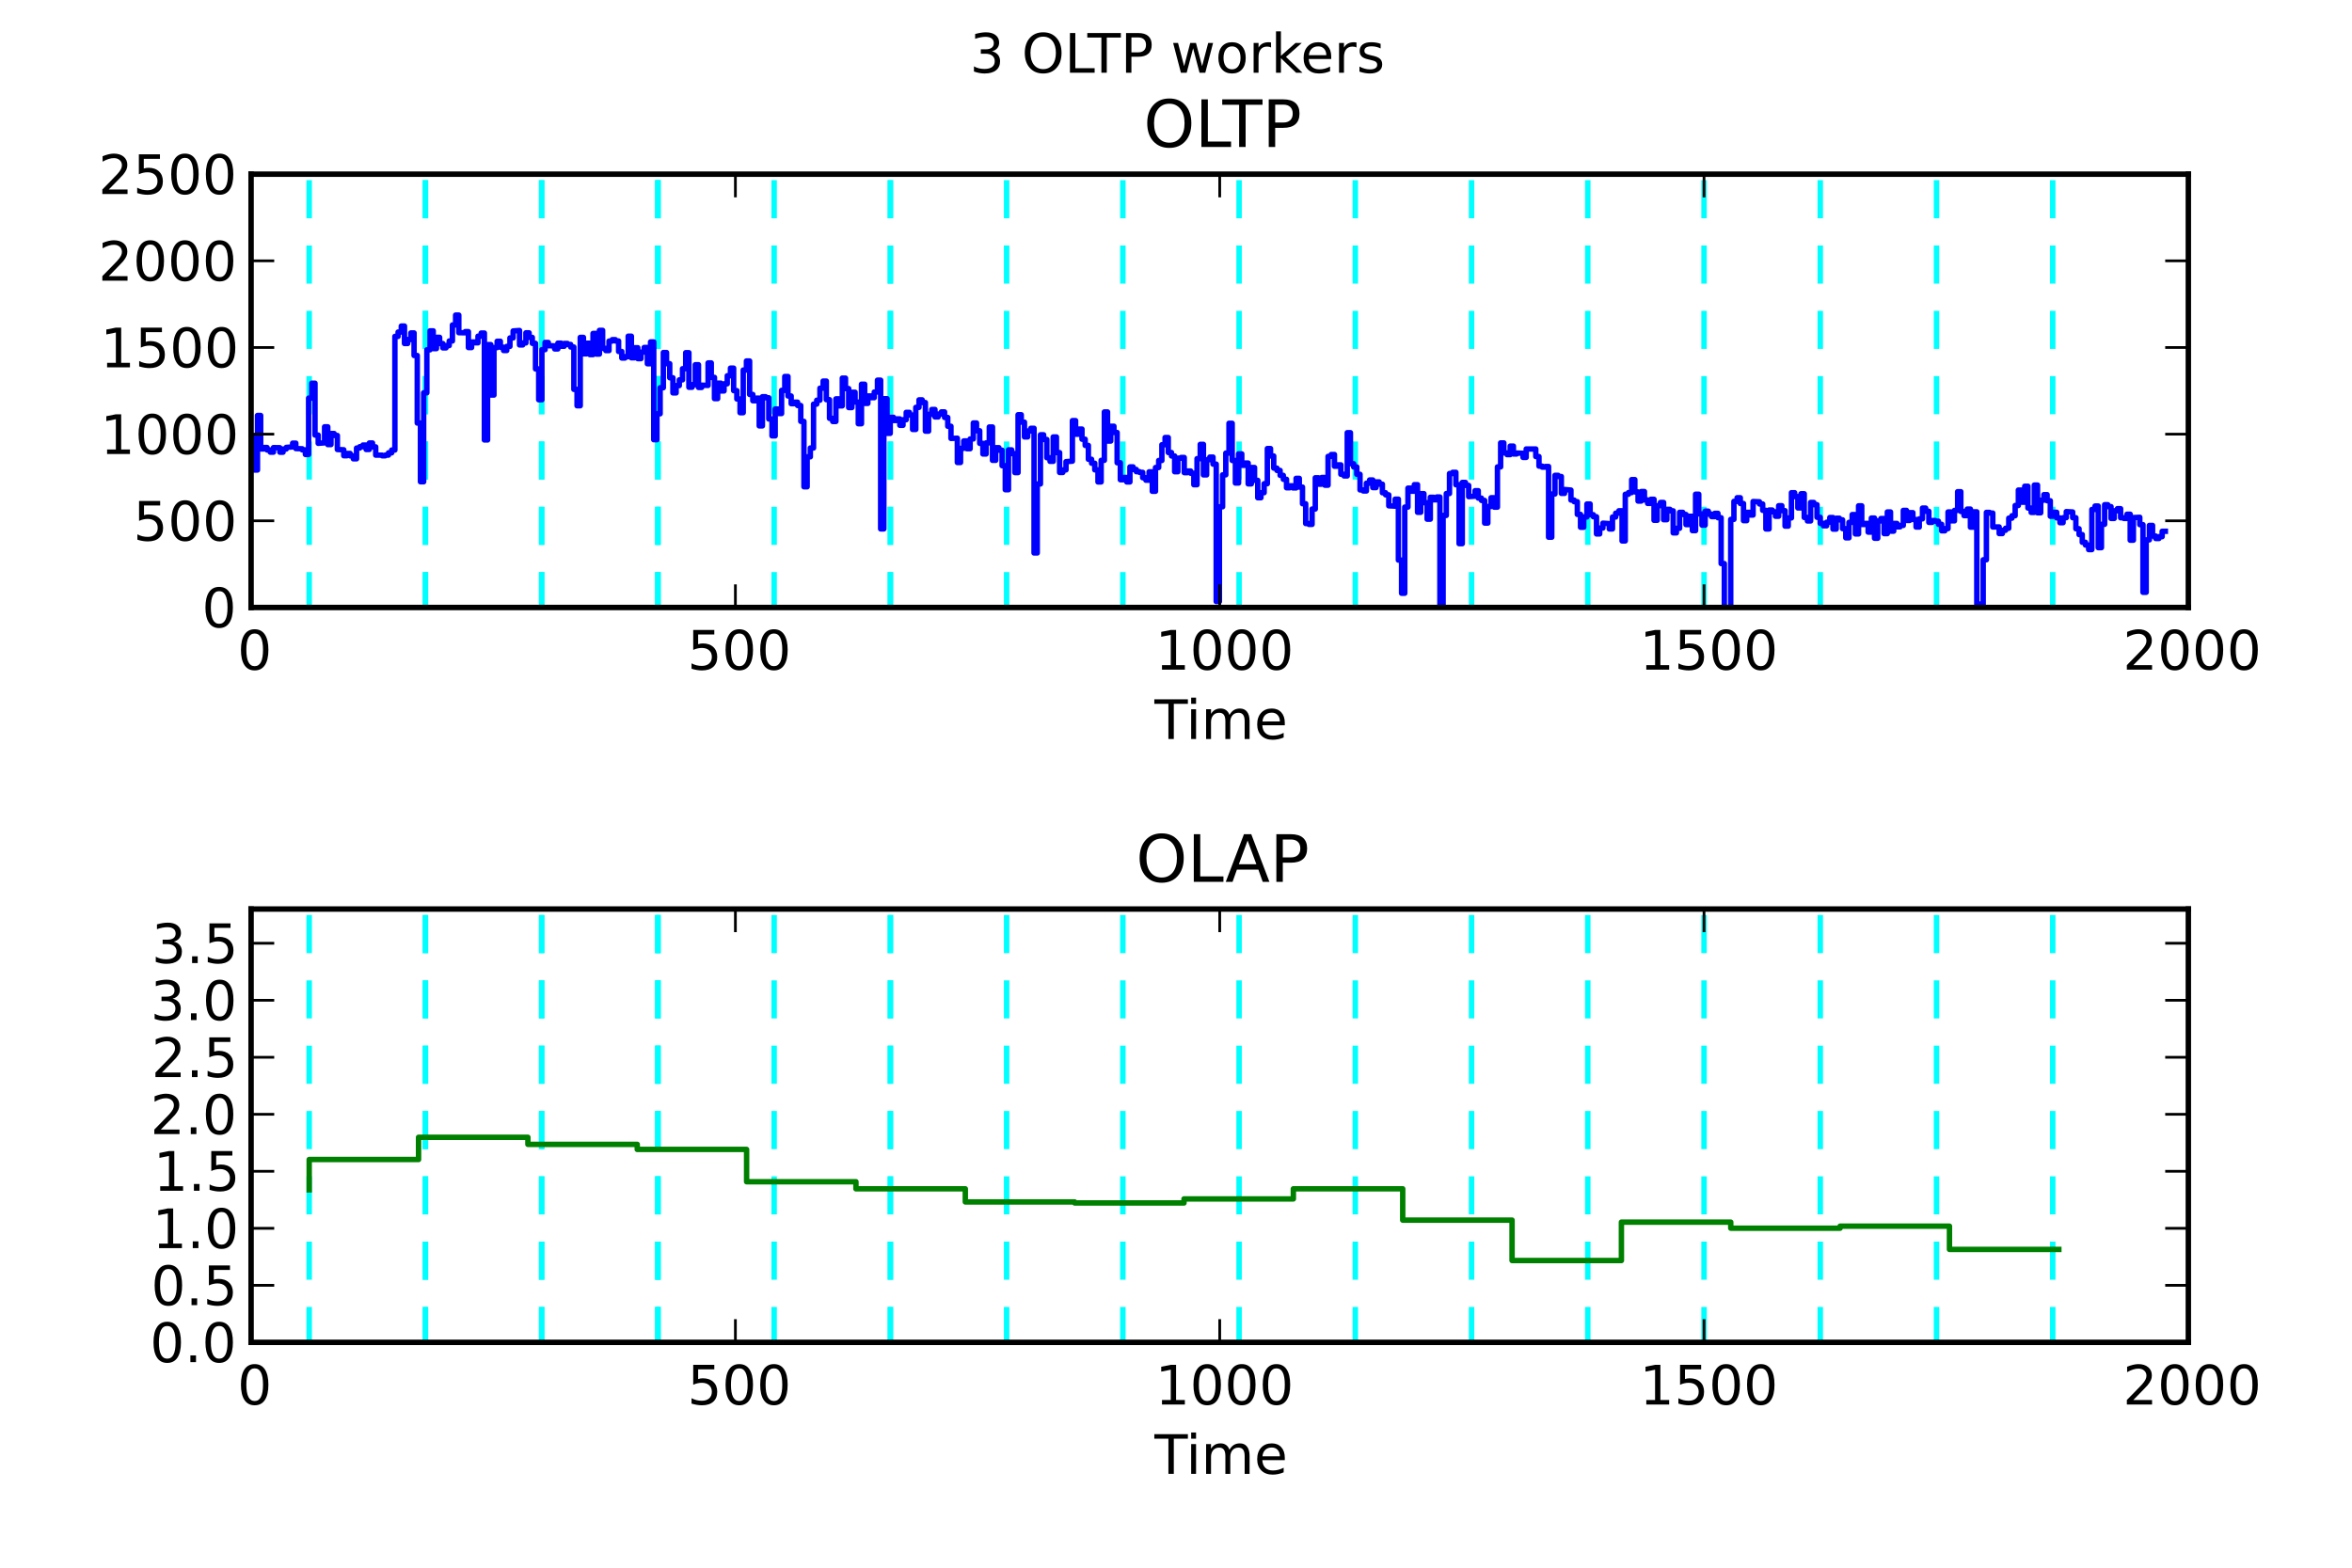 <?xml version="1.0" encoding="utf-8" standalone="no"?>
<!DOCTYPE svg PUBLIC "-//W3C//DTD SVG 1.1//EN"
  "http://www.w3.org/Graphics/SVG/1.1/DTD/svg11.dtd">
<!-- Created with matplotlib (http://matplotlib.sourceforge.net/) -->
<svg height="288pt" version="1.1" viewBox="0 0 432 288" width="432pt" xmlns="http://www.w3.org/2000/svg" xmlns:xlink="http://www.w3.org/1999/xlink">
 <defs>
  <style type="text/css">
*{stroke-linecap:square;stroke-linejoin:round;}
  </style>
 </defs>
 <g id="figure_1">
  <g id="patch_1">
   <path d="
M0 288
L432 288
L432 0
L0 0
z
" style="fill:#ffffff;"/>
  </g>
  <g id="axes_1">
   <g id="patch_2">
    <path d="
M46.117 111.6
L401.941 111.6
L401.941 32
L46.117 32
z
" style="fill:#ffffff;"/>
   </g>
   <g id="line2d_1">
    <path clip-path="url(#paafe9ad165)" d="
M56.792 111.6
L56.792 32" style="fill:none;stroke:#00ffff;stroke-dasharray:6,6;stroke-dashoffset:0.0;stroke-linecap:butt;"/>
   </g>
   <g id="line2d_2">
    <path clip-path="url(#paafe9ad165)" d="
M78.142 111.6
L78.142 32" style="fill:none;stroke:#00ffff;stroke-dasharray:6,6;stroke-dashoffset:0.0;stroke-linecap:butt;"/>
   </g>
   <g id="line2d_3">
    <path clip-path="url(#paafe9ad165)" d="
M78.142 111.6
L78.142 32" style="fill:none;stroke:#00ffff;stroke-dasharray:6,6;stroke-dashoffset:0.0;stroke-linecap:butt;"/>
   </g>
   <g id="line2d_4">
    <path clip-path="url(#paafe9ad165)" d="
M99.491 111.6
L99.491 32" style="fill:none;stroke:#00ffff;stroke-dasharray:6,6;stroke-dashoffset:0.0;stroke-linecap:butt;"/>
   </g>
   <g id="line2d_5">
    <path clip-path="url(#paafe9ad165)" d="
M99.491 111.6
L99.491 32" style="fill:none;stroke:#00ffff;stroke-dasharray:6,6;stroke-dashoffset:0.0;stroke-linecap:butt;"/>
   </g>
   <g id="line2d_6">
    <path clip-path="url(#paafe9ad165)" d="
M120.841 111.6
L120.841 32" style="fill:none;stroke:#00ffff;stroke-dasharray:6,6;stroke-dashoffset:0.0;stroke-linecap:butt;"/>
   </g>
   <g id="line2d_7">
    <path clip-path="url(#paafe9ad165)" d="
M120.841 111.6
L120.841 32" style="fill:none;stroke:#00ffff;stroke-dasharray:6,6;stroke-dashoffset:0.0;stroke-linecap:butt;"/>
   </g>
   <g id="line2d_8">
    <path clip-path="url(#paafe9ad165)" d="
M120.841 111.6
L120.841 32" style="fill:none;stroke:#00ffff;stroke-dasharray:6,6;stroke-dashoffset:0.0;stroke-linecap:butt;"/>
   </g>
   <g id="line2d_9">
    <path clip-path="url(#paafe9ad165)" d="
M142.191 111.6
L142.191 32" style="fill:none;stroke:#00ffff;stroke-dasharray:6,6;stroke-dashoffset:0.0;stroke-linecap:butt;"/>
   </g>
   <g id="line2d_10">
    <path clip-path="url(#paafe9ad165)" d="
M163.54 111.6
L163.54 32" style="fill:none;stroke:#00ffff;stroke-dasharray:6,6;stroke-dashoffset:0.0;stroke-linecap:butt;"/>
   </g>
   <g id="line2d_11">
    <path clip-path="url(#paafe9ad165)" d="
M163.54 111.6
L163.54 32" style="fill:none;stroke:#00ffff;stroke-dasharray:6,6;stroke-dashoffset:0.0;stroke-linecap:butt;"/>
   </g>
   <g id="line2d_12">
    <path clip-path="url(#paafe9ad165)" d="
M184.889 111.6
L184.889 32" style="fill:none;stroke:#00ffff;stroke-dasharray:6,6;stroke-dashoffset:0.0;stroke-linecap:butt;"/>
   </g>
   <g id="line2d_13">
    <path clip-path="url(#paafe9ad165)" d="
M206.238 111.6
L206.238 32" style="fill:none;stroke:#00ffff;stroke-dasharray:6,6;stroke-dashoffset:0.0;stroke-linecap:butt;"/>
   </g>
   <g id="line2d_14">
    <path clip-path="url(#paafe9ad165)" d="
M227.588 111.6
L227.588 32" style="fill:none;stroke:#00ffff;stroke-dasharray:6,6;stroke-dashoffset:0.0;stroke-linecap:butt;"/>
   </g>
   <g id="line2d_15">
    <path clip-path="url(#paafe9ad165)" d="
M248.937 111.6
L248.937 32" style="fill:none;stroke:#00ffff;stroke-dasharray:6,6;stroke-dashoffset:0.0;stroke-linecap:butt;"/>
   </g>
   <g id="line2d_16">
    <path clip-path="url(#paafe9ad165)" d="
M270.287 111.6
L270.287 32" style="fill:none;stroke:#00ffff;stroke-dasharray:6,6;stroke-dashoffset:0.0;stroke-linecap:butt;"/>
   </g>
   <g id="line2d_17">
    <path clip-path="url(#paafe9ad165)" d="
M291.636 111.6
L291.636 32" style="fill:none;stroke:#00ffff;stroke-dasharray:6,6;stroke-dashoffset:0.0;stroke-linecap:butt;"/>
   </g>
   <g id="line2d_18">
    <path clip-path="url(#paafe9ad165)" d="
M312.986 111.6
L312.986 32" style="fill:none;stroke:#00ffff;stroke-dasharray:6,6;stroke-dashoffset:0.0;stroke-linecap:butt;"/>
   </g>
   <g id="line2d_19">
    <path clip-path="url(#paafe9ad165)" d="
M334.335 111.6
L334.335 32" style="fill:none;stroke:#00ffff;stroke-dasharray:6,6;stroke-dashoffset:0.0;stroke-linecap:butt;"/>
   </g>
   <g id="line2d_20">
    <path clip-path="url(#paafe9ad165)" d="
M355.685 111.6
L355.685 32" style="fill:none;stroke:#00ffff;stroke-dasharray:6,6;stroke-dashoffset:0.0;stroke-linecap:butt;"/>
   </g>
   <g id="line2d_21">
    <path clip-path="url(#paafe9ad165)" d="
M377.034 111.6
L377.034 32" style="fill:none;stroke:#00ffff;stroke-dasharray:6,6;stroke-dashoffset:0.0;stroke-linecap:butt;"/>
   </g>
   <g id="line2d_22">
    <path clip-path="url(#paafe9ad165)" d="
M46.117 81.5
L46.117 80.351
L46.704 80.351
L46.704 86.344
L47.291 86.344
L47.291 76.327
L47.878 76.327
L47.878 82.474
L48.465 82.474
L48.465 82.214
L49.052 82.214
L49.052 82.667
L49.639 82.667
L49.639 83.063
L50.226 83.063
L50.226 82.233
L51.4 82.252
L51.4 83.073
L51.987 83.073
L51.987 82.494
L52.574 82.494
L52.574 82.195
L53.748 82.098
L53.748 81.413
L54.335 81.413
L54.335 82.407
L55.509 82.445
L55.509 82.648
L56.096 82.648
L56.096 83.488
L56.683 83.488
L56.683 73.142
L57.27 73.142
L57.27 70.401
L57.857 70.401
L57.857 79.927
L58.444 79.927
L58.444 81.442
L59.618 81.355
L59.618 78.411
L60.205 78.411
L60.205 81.673
L60.792 81.673
L60.792 79.647
L61.379 79.647
L61.379 80.004
L61.966 80.004
L61.966 82.581
L63.14 82.629
L63.14 83.719
L63.727 83.719
L63.727 83.304
L64.314 83.304
L64.314 83.748
L64.9 83.748
L64.9 84.289
L65.487 84.289
L65.487 82.31
L66.075 82.31
L66.075 82.059
L66.661 82.059
L66.661 81.76
L67.248 81.76
L67.248 82.571
L67.835 82.571
L67.835 81.384
L68.422 81.384
L68.422 82.098
L69.009 82.098
L69.009 83.613
L70.183 83.613
L70.183 83.729
L70.77 83.729
L70.77 83.603
L71.357 83.603
L71.357 83.189
L71.944 83.189
L71.944 82.677
L72.531 82.677
L72.531 61.803
L73.118 61.803
L73.118 61.002
L73.705 61.002
L73.705 59.901
L74.292 59.901
L74.292 63.105
L74.879 63.105
L74.879 62.372
L75.466 62.372
L75.466 61.166
L76.053 61.166
L76.053 65.306
L76.64 65.306
L76.64 77.717
L77.227 77.717
L77.227 88.506
L77.814 88.506
L77.814 72.158
L78.401 72.158
L78.401 64.264
L78.988 64.264
L78.988 60.78
L79.575 60.78
L79.575 64.042
L80.162 64.042
L80.162 61.976
L80.749 61.976
L80.749 63.115
L81.336 63.115
L81.336 63.907
L81.923 63.907
L81.923 63.492
L82.51 63.492
L82.51 62.642
L83.097 62.642
L83.097 59.699
L83.684 59.699
L83.684 57.885
L84.271 57.885
L84.271 61.117
L85.445 61.137
L85.445 60.925
L86.032 60.925
L86.032 63.849
L86.619 63.849
L86.619 62.826
L87.206 62.826
L87.206 62.98
L87.793 62.98
L87.793 61.764
L88.38 61.764
L88.38 61.185
L88.967 61.185
L88.967 80.824
L89.554 80.824
L89.554 63.308
L90.141 63.308
L90.141 72.573
L90.728 72.573
L90.728 63.858
L91.314 63.858
L91.314 62.691
L91.901 62.691
L91.901 63.791
L92.489 63.791
L92.489 64.389
L93.076 64.389
L93.076 63.636
L93.662 63.636
L93.662 62.083
L94.249 62.083
L94.249 60.799
L95.423 60.712
L95.423 63.366
L96.01 63.366
L96.01 62.999
L96.597 62.999
L96.597 61.146
L97.184 61.146
L97.184 61.986
L97.771 61.986
L97.771 63.077
L98.358 63.077
L98.358 67.776
L98.945 67.776
L98.945 73.441
L99.532 73.441
L99.532 64.235
L100.119 64.235
L100.119 62.913
L100.706 62.913
L100.706 63.511
L101.88 63.54
L101.88 64.1
L102.467 64.1
L102.467 63.038
L103.054 63.038
L103.054 63.607
L103.641 63.607
L103.641 63.096
L104.228 63.096
L104.228 63.279
L104.815 63.279
L104.815 63.752
L105.402 63.752
L105.402 71.531
L105.989 71.531
L105.989 74.541
L106.576 74.541
L106.576 61.986
L107.163 61.986
L107.163 65.007
L107.75 65.007
L107.75 63.057
L108.337 63.057
L108.337 65.142
L108.924 65.142
L108.924 61.262
L109.511 61.262
L109.511 65.045
L110.098 65.045
L110.098 60.693
L110.685 60.693
L110.685 63.993
L111.272 63.993
L111.272 64.408
L111.859 64.408
L111.859 62.662
L112.446 62.662
L112.446 62.401
L113.033 62.401
L113.033 62.642
L113.62 62.642
L113.62 64.572
L114.207 64.572
L114.207 65.769
L114.794 65.769
L114.794 65.518
L115.381 65.518
L115.381 61.764
L115.968 61.764
L115.968 65.731
L116.555 65.731
L116.555 63.878
L117.142 63.878
L117.142 65.885
L117.729 65.885
L117.729 64.688
L118.316 64.688
L118.316 63.839
L118.903 63.839
L118.903 66.821
L119.49 66.821
L119.49 62.816
L120.076 62.816
L120.076 80.776
L120.663 80.776
L120.663 76.018
L121.25 76.018
L121.25 71.231
L121.837 71.231
L121.837 64.765
L122.424 64.765
L122.424 66.811
L123.011 66.811
L123.011 69.398
L123.598 69.398
L123.598 72.177
L124.185 72.177
L124.185 70.836
L124.772 70.836
L124.772 69.784
L125.359 69.784
L125.359 67.738
L125.946 67.738
L125.946 64.794
L126.533 64.794
L126.533 71.144
L127.12 71.144
L127.12 70.662
L127.707 70.662
L127.707 67.004
L128.294 67.004
L128.294 71.174
L128.881 71.174
L128.881 70.758
L130.055 70.807
L130.055 66.676
L130.642 66.676
L130.642 69.33
L131.229 69.33
L131.229 73.229
L131.816 73.229
L131.816 70.392
L132.403 70.392
L132.403 71.82
L132.99 71.82
L132.99 70.508
L133.577 70.508
L133.577 69.031
L134.164 69.031
L134.164 67.632
L134.751 67.632
L134.751 71.762
L135.338 71.762
L135.338 73.297
L135.925 73.297
L135.925 75.815
L136.512 75.815
L136.512 67.979
L137.099 67.979
L137.099 66.319
L137.686 66.319
L137.686 72.467
L138.273 72.467
L138.273 73.625
L138.86 73.625
L138.86 73.142
L139.447 73.142
L139.447 78.238
L140.034 78.238
L140.034 72.882
L140.621 72.882
L140.621 73.075
L141.208 73.075
L141.208 76.974
L141.795 76.974
L141.795 80.071
L142.382 80.071
L142.382 75.14
L142.969 75.14
L142.969 75.97
L143.556 75.97
L143.556 71.714
L144.143 71.714
L144.143 69.166
L144.73 69.166
L144.73 72.746
L145.317 72.746
L145.317 74.156
L145.904 74.156
L145.904 73.885
L146.491 73.885
L146.491 74.493
L147.078 74.493
L147.078 77.408
L147.664 77.408
L147.664 89.423
L148.251 89.423
L148.251 83.922
L148.838 83.922
L148.838 82.301
L149.425 82.301
L149.425 74.242
L150.012 74.242
L150.012 73.528
L150.599 73.528
L150.599 71.318
L151.186 71.318
L151.186 70.006
L151.773 70.006
L151.773 73.422
L152.36 73.422
L152.36 76.858
L152.947 76.858
L152.947 77.427
L153.534 77.427
L153.534 73.277
L154.121 73.277
L154.121 74.561
L154.708 74.561
L154.708 69.465
L155.295 69.465
L155.295 71.386
L155.882 71.386
L155.882 74.87
L156.469 74.87
L156.469 72.061
L157.056 72.061
L157.056 73.866
L157.643 73.866
L157.643 77.842
L158.23 77.842
L158.23 70.585
L158.817 70.585
L158.817 74.107
L159.404 74.107
L159.404 72.737
L159.991 72.737
L159.991 73.055
L160.578 73.055
L160.578 72.023
L161.165 72.023
L161.165 69.842
L161.752 69.842
L161.752 97.163
L162.339 97.163
L162.339 73.248
L162.926 73.248
L162.926 79.608
L163.513 79.608
L163.513 76.655
L164.1 76.655
L164.1 77.253
L164.687 77.253
L164.687 76.954
L165.274 76.954
L165.274 78.132
L165.861 78.132
L165.861 77.109
L166.448 77.109
L166.448 75.757
L167.035 75.757
L167.035 76.25
L167.622 76.25
L167.622 78.894
L168.209 78.894
L168.209 74.841
L168.796 74.841
L168.796 73.461
L169.383 73.461
L169.383 73.953
L169.97 73.953
L169.97 79.203
L170.557 79.203
L170.557 76.115
L171.144 76.115
L171.144 75.227
L171.731 75.227
L171.731 76.597
L172.318 76.597
L172.318 76.066
L172.905 76.066
L172.905 75.671
L173.492 75.671
L173.492 76.694
L174.079 76.694
L174.079 78.305
L174.666 78.305
L174.666 80.544
L175.839 80.506
L175.839 84.964
L176.426 84.964
L176.426 82.368
L177.013 82.368
L177.013 81.007
L177.6 81.007
L177.6 82.436
L178.187 82.436
L178.187 80.641
L178.774 80.641
L178.774 77.707
L179.361 77.707
L179.361 79.135
L179.948 79.135
L179.948 81.451
L180.535 81.451
L180.535 83.401
L181.122 83.401
L181.122 81.355
L181.709 81.355
L181.709 78.44
L182.296 78.44
L182.296 84.569
L182.883 84.569
L182.883 82.243
L183.47 82.243
L183.47 82.706
L184.057 82.706
L184.057 85.553
L184.644 85.553
L184.644 89.963
L185.231 89.963
L185.231 82.648
L185.818 82.648
L185.818 83.333
L186.405 83.333
L186.405 86.817
L186.992 86.817
L186.992 76.192
L187.579 76.192
L187.579 77.552
L188.166 77.552
L188.166 80.264
L188.753 80.264
L188.753 79.183
L189.34 79.183
L189.34 78.682
L189.927 78.682
L189.927 101.583
L190.514 101.583
L190.514 88.911
L191.101 88.911
L191.101 79.878
L191.688 79.878
L191.688 80.737
L192.275 80.737
L192.275 84.086
L192.862 84.086
L192.862 84.752
L193.449 84.752
L193.449 80.274
L194.036 80.274
L194.036 83.15
L194.623 83.15
L194.623 86.798
L195.21 86.798
L195.21 86.325
L195.797 86.325
L195.797 84.81
L196.971 84.723
L196.971 77.273
L197.558 77.273
L197.558 79.772
L198.145 79.772
L198.145 78.826
L198.732 78.826
L198.732 80.689
L199.319 80.689
L199.319 81.828
L199.906 81.828
L199.906 84.376
L200.493 84.376
L200.493 85.099
L201.08 85.099
L201.08 86.315
L201.667 86.315
L201.667 88.535
L202.253 88.535
L202.253 84.569
L202.84 84.569
L202.84 75.68
L203.427 75.68
L203.427 81.027
L204.014 81.027
L204.014 78.305
L204.601 78.305
L204.601 79.454
L205.188 79.454
L205.188 85.013
L205.775 85.013
L205.775 88.13
L206.362 88.13
L206.362 87.724
L206.949 87.724
L206.949 88.535
L207.536 88.535
L207.536 85.775
L208.123 85.775
L208.123 86.248
L208.71 86.248
L208.71 86.653
L209.297 86.653
L209.297 86.778
L209.884 86.778
L209.884 87.763
L210.471 87.763
L210.471 88.216
L211.058 88.216
L211.058 86.682
L211.645 86.682
L211.645 90.253
L212.232 90.253
L212.232 85.891
L212.819 85.891
L212.819 84.597
L213.406 84.597
L213.406 81.702
L213.993 81.702
L213.993 80.38
L214.58 80.38
L214.58 83.131
L215.167 83.131
L215.167 83.767
L215.754 83.767
L215.754 86.663
L216.341 86.663
L216.341 84.173
L216.928 84.173
L216.928 84.047
L217.515 84.047
L217.515 86.827
L218.102 86.827
L218.102 86.528
L218.689 86.528
L218.689 86.943
L219.276 86.943
L219.276 89.046
L219.863 89.046
L219.863 84.26
L220.45 84.26
L220.45 81.635
L221.037 81.635
L221.037 87.242
L221.624 87.242
L221.624 84.453
L222.211 84.453
L222.211 83.97
L222.798 83.97
L222.798 85.263
L223.385 85.263
L223.385 110.5
L223.972 110.5
L223.972 93.1
L224.559 93.1
L224.559 87.232
L225.146 87.232
L225.146 83.237
L225.733 83.237
L225.733 77.765
L226.32 77.765
L226.32 84.597
L226.907 84.597
L226.907 88.738
L227.494 88.738
L227.494 83.382
L228.081 83.382
L228.081 85.485
L228.668 85.485
L228.668 85.07
L229.255 85.07
L229.255 88.892
L229.841 88.892
L229.841 85.891
L230.428 85.891
L230.428 88.245
L231.015 88.245
L231.015 91.44
L231.602 91.44
L231.602 90.513
L232.189 90.513
L232.189 88.863
L232.776 88.863
L232.776 82.407
L233.363 82.407
L233.363 83.767
L233.95 83.767
L233.95 85.997
L234.537 85.997
L234.537 86.421
L235.124 86.421
L235.124 87.329
L235.711 87.329
L235.711 88.052
L236.298 88.052
L236.298 89.606
L236.885 89.606
L236.885 89.249
L237.472 89.249
L237.472 89.635
L238.059 89.635
L238.059 87.879
L238.646 87.879
L238.646 89.481
L239.233 89.481
L239.233 92.54
L239.82 92.54
L239.82 96.178
L240.407 96.178
L240.407 96.333
L240.994 96.333
L240.994 93.515
L241.581 93.515
L241.581 87.773
L242.168 87.773
L242.168 88.95
L242.755 88.95
L242.755 87.724
L243.342 87.724
L243.342 89.133
L243.929 89.133
L243.929 83.845
L244.516 83.845
L244.516 83.497
L245.103 83.497
L245.103 85.649
L245.69 85.649
L245.69 85.398
L246.277 85.398
L246.277 87.126
L246.864 87.126
L246.864 87.435
L247.451 87.435
L247.451 79.492
L248.038 79.492
L248.038 85.186
L248.625 85.186
L248.625 85.784
L249.212 85.784
L249.212 87.136
L249.799 87.136
L249.799 90.002
L250.386 90.002
L250.386 90.195
L250.973 90.195
L250.973 88.767
L251.56 88.767
L251.56 88.178
L252.147 88.178
L252.147 89.577
L252.734 89.577
L252.734 88.535
L253.321 88.535
L253.321 88.95
L253.908 88.95
L253.908 90.523
L254.495 90.523
L254.495 90.909
L255.082 90.909
L255.082 92.926
L256.256 92.984
L256.256 91.7
L256.843 91.7
L256.843 102.895
L257.429 102.895
L257.429 108.985
L258.016 108.985
L258.016 93.158
L258.603 93.158
L258.603 89.674
L259.19 89.674
L259.19 90.243
L259.777 90.243
L259.777 89.037
L260.364 89.037
L260.364 94.113
L260.951 94.113
L260.951 90.687
L261.538 90.687
L261.538 92.347
L262.125 92.347
L262.125 95.377
L262.712 95.377
L262.712 91.353
L263.299 91.353
L263.299 91.826
L263.886 91.826
L263.886 91.305
L264.473 91.305
L264.473 111.6
L265.06 111.6
L265.06 94.692
L265.647 94.692
L265.647 90.668
L266.234 90.668
L266.234 86.991
L266.821 86.991
L266.821 86.769
L267.408 86.769
L267.408 89.056
L267.995 89.056
L267.995 99.874
L268.582 99.874
L268.582 88.632
L269.169 88.632
L269.169 89.172
L269.756 89.172
L269.756 91.237
L270.93 91.15
L270.93 90.147
L271.517 90.147
L271.517 91.507
L272.104 91.507
L272.104 91.932
L272.691 91.932
L272.691 96.091
L273.278 96.091
L273.278 93.052
L273.865 93.052
L273.865 91.44
L274.452 91.44
L274.452 93.167
L275.039 93.167
L275.039 85.775
L275.626 85.775
L275.626 81.365
L276.213 81.365
L276.213 83.198
L276.8 83.198
L276.8 83.517
L277.387 83.517
L277.387 81.953
L277.974 81.953
L277.974 83.401
L278.561 83.401
L278.561 83.227
L279.735 83.275
L279.735 84.028
L280.322 84.028
L280.322 82.484
L282.083 82.484
L282.083 83.874
L282.67 83.874
L282.67 85.63
L283.257 85.63
L283.257 85.814
L283.844 85.814
L283.844 85.698
L284.431 85.698
L284.431 98.687
L285.017 98.687
L285.017 90.755
L285.604 90.755
L285.604 87.329
L286.191 87.329
L286.191 87.541
L286.778 87.541
L286.778 90.639
L287.365 90.639
L287.365 89.925
L288.539 90.031
L288.539 91.864
L289.126 91.864
L289.126 92.164
L289.713 92.164
L289.713 94.499
L290.3 94.499
L290.3 96.864
L290.887 96.864
L290.887 94.962
L291.474 94.962
L291.474 92.588
L292.061 92.588
L292.061 94.547
L292.648 94.547
L292.648 94.933
L293.235 94.933
L293.235 98.089
L293.822 98.089
L293.822 97.008
L294.409 97.008
L294.409 96.111
L295.583 96.198
L295.583 97.172
L296.17 97.172
L296.17 94.982
L296.757 94.982
L296.757 94.277
L297.344 94.277
L297.344 93.833
L297.931 93.833
L297.931 99.373
L298.518 99.373
L298.518 90.803
L299.105 90.803
L299.105 90.494
L299.692 90.494
L299.692 88.11
L300.279 88.11
L300.279 90.369
L300.866 90.369
L300.866 92.048
L301.453 92.048
L301.453 90.301
L302.04 90.301
L302.04 91.845
L302.627 91.845
L302.627 92.482
L303.214 92.482
L303.214 91.729
L303.801 91.729
L303.801 95.58
L304.388 95.58
L304.388 92.887
L304.975 92.887
L304.975 92.308
L305.562 92.308
L305.562 95.474
L306.149 95.474
L306.149 93.573
L306.736 93.573
L306.736 93.843
L307.323 93.843
L307.323 97.896
L307.91 97.896
L307.91 97.056
L308.497 97.056
L308.497 94.123
L309.084 94.123
L309.084 94.518
L309.671 94.518
L309.671 96.371
L310.258 96.371
L310.258 94.847
L310.845 94.847
L310.845 97.481
L311.432 97.481
L311.432 90.793
L312.018 90.793
L312.018 94.412
L312.605 94.412
L312.605 96.468
L313.192 96.468
L313.192 93.91
L313.779 93.91
L313.779 94.451
L314.366 94.451
L314.366 94.904
L314.953 94.904
L314.953 94.306
L315.54 94.306
L315.54 95.107
L316.127 95.107
L316.127 103.532
L316.714 103.532
L316.714 111.6
L317.888 111.6
L317.888 95.416
L318.475 95.416
L318.475 92.106
L319.062 92.106
L319.062 91.44
L319.649 91.44
L319.649 92.501
L320.236 92.501
L320.236 95.647
L320.823 95.647
L320.823 94.123
L321.41 94.123
L321.41 94.615
L321.997 94.615
L321.997 92.135
L323.171 92.183
L323.171 92.588
L323.758 92.588
L323.758 93.756
L324.345 93.756
L324.345 97.172
L324.932 97.172
L324.932 93.698
L325.519 93.698
L325.519 94.026
L326.106 94.026
L326.106 94.837
L326.693 94.837
L326.693 92.907
L327.28 92.907
L327.28 93.814
L327.867 93.814
L327.867 96.651
L328.454 96.651
L328.454 95.146
L329.041 95.146
L329.041 90.513
L329.628 90.513
L329.628 91.228
L330.215 91.228
L330.215 93.312
L330.802 93.312
L330.802 90.706
L331.389 90.706
L331.389 95.059
L331.976 95.059
L331.976 95.705
L332.563 95.705
L332.563 92.308
L333.15 92.308
L333.15 92.714
L333.737 92.714
L333.737 95.03
L334.324 95.03
L334.324 96.14
L334.911 96.14
L334.911 96.593
L335.498 96.593
L335.498 95.937
L336.085 95.937
L336.085 95.078
L336.672 95.078
L336.672 97.201
L337.259 97.201
L337.259 95.204
L337.846 95.204
L337.846 95.503
L338.433 95.503
L338.433 97.114
L339.02 97.114
L339.02 98.803
L339.606 98.803
L339.606 95.966
L340.193 95.966
L340.193 94.538
L340.78 94.538
L340.78 98.089
L341.367 98.089
L341.367 92.926
L341.954 92.926
L341.954 96.352
L342.541 96.352
L342.541 96.159
L343.128 96.159
L343.128 97.751
L343.715 97.751
L343.715 95.175
L344.302 95.175
L344.302 98.88
L344.889 98.88
L344.889 95.705
L345.476 95.705
L345.476 95.261
L346.063 95.261
L346.063 98.031
L346.65 98.031
L346.65 94.055
L347.237 94.055
L347.237 97.578
L347.824 97.578
L347.824 96.159
L348.411 96.159
L348.411 96.786
L348.998 96.786
L348.998 96.526
L349.585 96.526
L349.585 93.766
L350.172 93.766
L350.172 95.609
L350.759 95.609
L350.759 94.181
L351.346 94.181
L351.346 95.435
L351.933 95.435
L351.933 96.825
L352.52 96.825
L352.52 95.319
L353.107 95.319
L353.107 93.341
L353.694 93.341
L353.694 93.93
L354.281 93.93
L354.281 95.966
L354.868 95.966
L354.868 95.638
L355.455 95.638
L355.455 95.754
L356.042 95.754
L356.042 96.323
L356.629 96.323
L356.629 97.51
L357.216 97.51
L357.216 97.114
L357.803 97.114
L357.803 94.055
L358.39 94.055
L358.39 95.686
L358.977 95.686
L358.977 93.766
L359.564 93.766
L359.564 90.33
L360.151 90.33
L360.151 93.959
L360.738 93.959
L360.738 94.721
L361.325 94.721
L361.325 93.524
L361.912 93.524
L361.912 96.844
L362.499 96.844
L362.499 94.026
L363.086 94.026
L363.086 110.963
L363.673 110.963
L363.673 111.6
L364.26 111.6
L364.26 102.837
L364.847 102.837
L364.847 94.132
L365.434 94.132
L365.434 94.258
L366.021 94.258
L366.021 96.815
L367.194 96.806
L367.194 98.022
L367.781 98.022
L367.781 97.423
L368.368 97.423
L368.368 97.047
L368.955 97.047
L368.955 95.194
L369.542 95.194
L369.542 94.74
L370.129 94.74
L370.129 92.868
L370.716 92.868
L370.716 90.031
L371.303 90.031
L371.303 92.26
L371.89 92.26
L371.89 89.326
L372.477 89.326
L372.477 93.331
L373.064 93.331
L373.064 94.132
L373.651 94.132
L373.651 89.114
L374.238 89.114
L374.238 94.21
L374.825 94.21
L374.825 91.893
L375.412 91.893
L375.412 90.87
L375.999 90.87
L375.999 91.99
L376.586 91.99
L376.586 94.837
L377.173 94.837
L377.173 94.113
L377.76 94.113
L377.76 95.136
L378.347 95.136
L378.347 96.024
L378.934 96.024
L378.934 95.107
L379.521 95.107
L379.521 93.988
L380.695 94.055
L380.695 95.107
L381.282 95.107
L381.282 97.134
L381.869 97.134
L381.869 98.205
L382.456 98.205
L382.456 99.624
L383.043 99.624
L383.043 100.135
L383.63 100.135
L383.63 100.965
L384.217 100.965
L384.217 93.592
L384.804 93.592
L384.804 92.965
L385.391 92.965
L385.391 100.608
L385.978 100.608
L385.978 96.323
L386.565 96.323
L386.565 92.723
L387.152 92.723
L387.152 93.071
L387.739 93.071
L387.739 95.242
L388.326 95.242
L388.326 93.833
L388.913 93.833
L388.913 93.447
L389.5 93.447
L389.5 95.117
L390.087 95.117
L390.087 95.242
L390.674 95.242
L390.674 94.47
L391.261 94.47
L391.261 99.237
L391.848 99.237
L391.848 95.088
L393.022 95.03
L393.022 96.381
L393.609 96.381
L393.609 108.811
L394.196 108.811
L394.196 99.18
L394.782 99.18
L394.782 96.526
L395.369 96.526
L395.369 98.475
L395.956 98.475
L395.956 98.929
L396.543 98.929
L396.543 98.591
L397.13 98.591
L397.13 97.607
L397.717 97.607
L397.717 97.607" style="fill:none;stroke:#0000ff;"/>
   </g>
   <g id="matplotlib.axis_1">
    <g id="xtick_1">
     <g id="line2d_23">
      <defs>
       <path d="
M0 0
L0 -4" id="m0012dd4eef" style="stroke:#000000;stroke-linecap:butt;stroke-width:0.5;"/>
      </defs>
      <g>
       <use style="stroke:#000000;stroke-linecap:butt;stroke-width:0.5;" x="46.117" xlink:href="#m0012dd4eef" y="111.6"/>
      </g>
     </g>
     <g id="line2d_24">
      <defs>
       <path d="
M0 0
L0 4" id="m476344969c" style="stroke:#000000;stroke-linecap:butt;stroke-width:0.5;"/>
      </defs>
      <g>
       <use style="stroke:#000000;stroke-linecap:butt;stroke-width:0.5;" x="46.117" xlink:href="#m476344969c" y="32.0"/>
      </g>
     </g>
     <g id="text_1">
      <!-- 0 -->
      <defs>
       <path d="
M31.781 66.406
Q24.172 66.406 20.328 58.906
Q16.5 51.422 16.5 36.375
Q16.5 21.391 20.328 13.891
Q24.172 6.391 31.781 6.391
Q39.453 6.391 43.281 13.891
Q47.125 21.391 47.125 36.375
Q47.125 51.422 43.281 58.906
Q39.453 66.406 31.781 66.406
M31.781 74.219
Q44.047 74.219 50.516 64.516
Q56.984 54.828 56.984 36.375
Q56.984 17.969 50.516 8.266
Q44.047 -1.422 31.781 -1.422
Q19.531 -1.422 13.062 8.266
Q6.594 17.969 6.594 36.375
Q6.594 54.828 13.062 64.516
Q19.531 74.219 31.781 74.219" id="DejaVuSans-30"/>
      </defs>
      <g transform="translate(43.598 123.022)scale(0.1 -0.1)">
       <use xlink:href="#DejaVuSans-30"/>
      </g>
     </g>
    </g>
    <g id="xtick_2">
     <g id="line2d_25">
      <g>
       <use style="stroke:#000000;stroke-linecap:butt;stroke-width:0.5;" x="135.073" xlink:href="#m0012dd4eef" y="111.6"/>
      </g>
     </g>
     <g id="line2d_26">
      <g>
       <use style="stroke:#000000;stroke-linecap:butt;stroke-width:0.5;" x="135.073" xlink:href="#m476344969c" y="32.0"/>
      </g>
     </g>
     <g id="text_2">
      <!-- 500 -->
      <defs>
       <path d="
M10.797 72.906
L49.516 72.906
L49.516 64.594
L19.828 64.594
L19.828 46.734
Q21.969 47.469 24.109 47.828
Q26.266 48.188 28.422 48.188
Q40.625 48.188 47.75 41.5
Q54.891 34.812 54.891 23.391
Q54.891 11.625 47.562 5.094
Q40.234 -1.422 26.906 -1.422
Q22.312 -1.422 17.547 -0.641
Q12.797 0.141 7.719 1.703
L7.719 11.625
Q12.109 9.234 16.797 8.062
Q21.484 6.891 26.703 6.891
Q35.156 6.891 40.078 11.328
Q45.016 15.766 45.016 23.391
Q45.016 31 40.078 35.438
Q35.156 39.891 26.703 39.891
Q22.75 39.891 18.812 39.016
Q14.891 38.141 10.797 36.281
z
" id="DejaVuSans-35"/>
      </defs>
      <g transform="translate(126.247 123.022)scale(0.1 -0.1)">
       <use xlink:href="#DejaVuSans-35"/>
       <use x="63.623" xlink:href="#DejaVuSans-30"/>
       <use x="127.246" xlink:href="#DejaVuSans-30"/>
      </g>
     </g>
    </g>
    <g id="xtick_3">
     <g id="line2d_27">
      <g>
       <use style="stroke:#000000;stroke-linecap:butt;stroke-width:0.5;" x="224.029" xlink:href="#m0012dd4eef" y="111.6"/>
      </g>
     </g>
     <g id="line2d_28">
      <g>
       <use style="stroke:#000000;stroke-linecap:butt;stroke-width:0.5;" x="224.029" xlink:href="#m476344969c" y="32.0"/>
      </g>
     </g>
     <g id="text_3">
      <!-- 1000 -->
      <defs>
       <path d="
M12.406 8.297
L28.516 8.297
L28.516 63.922
L10.984 60.406
L10.984 69.391
L28.422 72.906
L38.281 72.906
L38.281 8.297
L54.391 8.297
L54.391 0
L12.406 0
z
" id="DejaVuSans-31"/>
      </defs>
      <g transform="translate(212.186 123.022)scale(0.1 -0.1)">
       <use xlink:href="#DejaVuSans-31"/>
       <use x="63.623" xlink:href="#DejaVuSans-30"/>
       <use x="127.246" xlink:href="#DejaVuSans-30"/>
       <use x="190.869" xlink:href="#DejaVuSans-30"/>
      </g>
     </g>
    </g>
    <g id="xtick_4">
     <g id="line2d_29">
      <g>
       <use style="stroke:#000000;stroke-linecap:butt;stroke-width:0.5;" x="312.985" xlink:href="#m0012dd4eef" y="111.6"/>
      </g>
     </g>
     <g id="line2d_30">
      <g>
       <use style="stroke:#000000;stroke-linecap:butt;stroke-width:0.5;" x="312.985" xlink:href="#m476344969c" y="32.0"/>
      </g>
     </g>
     <g id="text_4">
      <!-- 1500 -->
      <g transform="translate(301.142 123.022)scale(0.1 -0.1)">
       <use xlink:href="#DejaVuSans-31"/>
       <use x="63.623" xlink:href="#DejaVuSans-35"/>
       <use x="127.246" xlink:href="#DejaVuSans-30"/>
       <use x="190.869" xlink:href="#DejaVuSans-30"/>
      </g>
     </g>
    </g>
    <g id="xtick_5">
     <g id="line2d_31">
      <g>
       <use style="stroke:#000000;stroke-linecap:butt;stroke-width:0.5;" x="401.941" xlink:href="#m0012dd4eef" y="111.6"/>
      </g>
     </g>
     <g id="line2d_32">
      <g>
       <use style="stroke:#000000;stroke-linecap:butt;stroke-width:0.5;" x="401.941" xlink:href="#m476344969c" y="32.0"/>
      </g>
     </g>
     <g id="text_5">
      <!-- 2000 -->
      <defs>
       <path d="
M19.188 8.297
L53.609 8.297
L53.609 0
L7.328 0
L7.328 8.297
Q12.938 14.109 22.625 23.891
Q32.328 33.688 34.812 36.531
Q39.547 41.844 41.422 45.531
Q43.312 49.219 43.312 52.781
Q43.312 58.594 39.234 62.25
Q35.156 65.922 28.609 65.922
Q23.969 65.922 18.812 64.312
Q13.672 62.703 7.812 59.422
L7.812 69.391
Q13.766 71.781 18.938 73
Q24.125 74.219 28.422 74.219
Q39.75 74.219 46.484 68.547
Q53.219 62.891 53.219 53.422
Q53.219 48.922 51.531 44.891
Q49.859 40.875 45.406 35.406
Q44.188 33.984 37.641 27.219
Q31.109 20.453 19.188 8.297" id="DejaVuSans-32"/>
      </defs>
      <g transform="translate(389.915 123.022)scale(0.1 -0.1)">
       <use xlink:href="#DejaVuSans-32"/>
       <use x="63.623" xlink:href="#DejaVuSans-30"/>
       <use x="127.246" xlink:href="#DejaVuSans-30"/>
       <use x="190.869" xlink:href="#DejaVuSans-30"/>
      </g>
     </g>
    </g>
    <g id="text_6">
     <!-- Time -->
     <defs>
      <path d="
M52 44.188
Q55.375 50.25 60.062 53.125
Q64.75 56 71.094 56
Q79.641 56 84.281 50.016
Q88.922 44.047 88.922 33.016
L88.922 0
L79.891 0
L79.891 32.719
Q79.891 40.578 77.094 44.375
Q74.312 48.188 68.609 48.188
Q61.625 48.188 57.562 43.547
Q53.516 38.922 53.516 30.906
L53.516 0
L44.484 0
L44.484 32.719
Q44.484 40.625 41.703 44.406
Q38.922 48.188 33.109 48.188
Q26.219 48.188 22.156 43.531
Q18.109 38.875 18.109 30.906
L18.109 0
L9.078 0
L9.078 54.688
L18.109 54.688
L18.109 46.188
Q21.188 51.219 25.484 53.609
Q29.781 56 35.688 56
Q41.656 56 45.828 52.969
Q50 49.953 52 44.188" id="DejaVuSans-6d"/>
      <path d="
M9.422 54.688
L18.406 54.688
L18.406 0
L9.422 0
z

M9.422 75.984
L18.406 75.984
L18.406 64.594
L9.422 64.594
z
" id="DejaVuSans-69"/>
      <path d="
M56.203 29.594
L56.203 25.203
L14.891 25.203
Q15.484 15.922 20.484 11.062
Q25.484 6.203 34.422 6.203
Q39.594 6.203 44.453 7.469
Q49.312 8.734 54.109 11.281
L54.109 2.781
Q49.266 0.734 44.188 -0.344
Q39.109 -1.422 33.891 -1.422
Q20.797 -1.422 13.156 6.188
Q5.516 13.812 5.516 26.812
Q5.516 40.234 12.766 48.109
Q20.016 56 32.328 56
Q43.359 56 49.781 48.891
Q56.203 41.797 56.203 29.594
M47.219 32.234
Q47.125 39.594 43.094 43.984
Q39.062 48.391 32.422 48.391
Q24.906 48.391 20.391 44.141
Q15.875 39.891 15.188 32.172
z
" id="DejaVuSans-65"/>
      <path d="
M-0.297 72.906
L61.375 72.906
L61.375 64.594
L35.5 64.594
L35.5 0
L25.594 0
L25.594 64.594
L-0.297 64.594
z
" id="DejaVuSans-54"/>
     </defs>
     <g transform="translate(212.047 135.762)scale(0.1 -0.1)">
      <use xlink:href="#DejaVuSans-54"/>
      <use x="57.959" xlink:href="#DejaVuSans-69"/>
      <use x="85.742" xlink:href="#DejaVuSans-6d"/>
      <use x="183.154" xlink:href="#DejaVuSans-65"/>
     </g>
    </g>
   </g>
   <g id="matplotlib.axis_2">
    <g id="ytick_1">
     <g id="line2d_33">
      <defs>
       <path d="
M0 0
L4 0" id="me8a85f7bf6" style="stroke:#000000;stroke-linecap:butt;stroke-width:0.5;"/>
      </defs>
      <g>
       <use style="stroke:#000000;stroke-linecap:butt;stroke-width:0.5;" x="46.117" xlink:href="#me8a85f7bf6" y="111.6"/>
      </g>
     </g>
     <g id="line2d_34">
      <defs>
       <path d="
M0 0
L-4 0" id="m1a32005dea" style="stroke:#000000;stroke-linecap:butt;stroke-width:0.5;"/>
      </defs>
      <g>
       <use style="stroke:#000000;stroke-linecap:butt;stroke-width:0.5;" x="401.941" xlink:href="#m1a32005dea" y="111.6"/>
      </g>
     </g>
     <g id="text_7">
      <!-- 0 -->
      <g transform="translate(37.078 115.24)scale(0.1 -0.1)">
       <use xlink:href="#DejaVuSans-30"/>
      </g>
     </g>
    </g>
    <g id="ytick_2">
     <g id="line2d_35">
      <g>
       <use style="stroke:#000000;stroke-linecap:butt;stroke-width:0.5;" x="46.117" xlink:href="#me8a85f7bf6" y="95.68"/>
      </g>
     </g>
     <g id="line2d_36">
      <g>
       <use style="stroke:#000000;stroke-linecap:butt;stroke-width:0.5;" x="401.941" xlink:href="#m1a32005dea" y="95.68"/>
      </g>
     </g>
     <g id="text_8">
      <!-- 500 -->
      <g transform="translate(24.466 99.32)scale(0.1 -0.1)">
       <use xlink:href="#DejaVuSans-35"/>
       <use x="63.623" xlink:href="#DejaVuSans-30"/>
       <use x="127.246" xlink:href="#DejaVuSans-30"/>
      </g>
     </g>
    </g>
    <g id="ytick_3">
     <g id="line2d_37">
      <g>
       <use style="stroke:#000000;stroke-linecap:butt;stroke-width:0.5;" x="46.117" xlink:href="#me8a85f7bf6" y="79.76"/>
      </g>
     </g>
     <g id="line2d_38">
      <g>
       <use style="stroke:#000000;stroke-linecap:butt;stroke-width:0.5;" x="401.941" xlink:href="#m1a32005dea" y="79.76"/>
      </g>
     </g>
     <g id="text_9">
      <!-- 1000 -->
      <g transform="translate(18.43 83.4)scale(0.1 -0.1)">
       <use xlink:href="#DejaVuSans-31"/>
       <use x="63.623" xlink:href="#DejaVuSans-30"/>
       <use x="127.246" xlink:href="#DejaVuSans-30"/>
       <use x="190.869" xlink:href="#DejaVuSans-30"/>
      </g>
     </g>
    </g>
    <g id="ytick_4">
     <g id="line2d_39">
      <g>
       <use style="stroke:#000000;stroke-linecap:butt;stroke-width:0.5;" x="46.117" xlink:href="#me8a85f7bf6" y="63.84"/>
      </g>
     </g>
     <g id="line2d_40">
      <g>
       <use style="stroke:#000000;stroke-linecap:butt;stroke-width:0.5;" x="401.941" xlink:href="#m1a32005dea" y="63.84"/>
      </g>
     </g>
     <g id="text_10">
      <!-- 1500 -->
      <g transform="translate(18.43 67.48)scale(0.1 -0.1)">
       <use xlink:href="#DejaVuSans-31"/>
       <use x="63.623" xlink:href="#DejaVuSans-35"/>
       <use x="127.246" xlink:href="#DejaVuSans-30"/>
       <use x="190.869" xlink:href="#DejaVuSans-30"/>
      </g>
     </g>
    </g>
    <g id="ytick_5">
     <g id="line2d_41">
      <g>
       <use style="stroke:#000000;stroke-linecap:butt;stroke-width:0.5;" x="46.117" xlink:href="#me8a85f7bf6" y="47.92"/>
      </g>
     </g>
     <g id="line2d_42">
      <g>
       <use style="stroke:#000000;stroke-linecap:butt;stroke-width:0.5;" x="401.941" xlink:href="#m1a32005dea" y="47.92"/>
      </g>
     </g>
     <g id="text_11">
      <!-- 2000 -->
      <g transform="translate(18.064 51.56)scale(0.1 -0.1)">
       <use xlink:href="#DejaVuSans-32"/>
       <use x="63.623" xlink:href="#DejaVuSans-30"/>
       <use x="127.246" xlink:href="#DejaVuSans-30"/>
       <use x="190.869" xlink:href="#DejaVuSans-30"/>
      </g>
     </g>
    </g>
    <g id="ytick_6">
     <g id="line2d_43">
      <g>
       <use style="stroke:#000000;stroke-linecap:butt;stroke-width:0.5;" x="46.117" xlink:href="#me8a85f7bf6" y="32.0"/>
      </g>
     </g>
     <g id="line2d_44">
      <g>
       <use style="stroke:#000000;stroke-linecap:butt;stroke-width:0.5;" x="401.941" xlink:href="#m1a32005dea" y="32.0"/>
      </g>
     </g>
     <g id="text_12">
      <!-- 2500 -->
      <g transform="translate(18.064 35.64)scale(0.1 -0.1)">
       <use xlink:href="#DejaVuSans-32"/>
       <use x="63.623" xlink:href="#DejaVuSans-35"/>
       <use x="127.246" xlink:href="#DejaVuSans-30"/>
       <use x="190.869" xlink:href="#DejaVuSans-30"/>
      </g>
     </g>
    </g>
   </g>
   <g id="patch_3">
    <path d="
M46.117 32
L401.941 32" style="fill:none;stroke:#000000;"/>
   </g>
   <g id="patch_4">
    <path d="
M401.941 111.6
L401.941 32" style="fill:none;stroke:#000000;"/>
   </g>
   <g id="patch_5">
    <path d="
M46.117 111.6
L401.941 111.6" style="fill:none;stroke:#000000;"/>
   </g>
   <g id="patch_6">
    <path d="
M46.117 111.6
L46.117 32" style="fill:none;stroke:#000000;"/>
   </g>
   <g id="text_13">
    <!-- OLTP -->
    <defs>
     <path d="
M39.406 66.219
Q28.656 66.219 22.328 58.203
Q16.016 50.203 16.016 36.375
Q16.016 22.609 22.328 14.594
Q28.656 6.594 39.406 6.594
Q50.141 6.594 56.422 14.594
Q62.703 22.609 62.703 36.375
Q62.703 50.203 56.422 58.203
Q50.141 66.219 39.406 66.219
M39.406 74.219
Q54.734 74.219 63.906 63.938
Q73.094 53.656 73.094 36.375
Q73.094 19.141 63.906 8.859
Q54.734 -1.422 39.406 -1.422
Q24.031 -1.422 14.812 8.828
Q5.609 19.094 5.609 36.375
Q5.609 53.656 14.812 63.938
Q24.031 74.219 39.406 74.219" id="DejaVuSans-4f"/>
     <path d="
M19.672 64.797
L19.672 37.406
L32.078 37.406
Q38.969 37.406 42.719 40.969
Q46.484 44.531 46.484 51.125
Q46.484 57.672 42.719 61.234
Q38.969 64.797 32.078 64.797
z

M9.812 72.906
L32.078 72.906
Q44.344 72.906 50.609 67.359
Q56.891 61.812 56.891 51.125
Q56.891 40.328 50.609 34.812
Q44.344 29.297 32.078 29.297
L19.672 29.297
L19.672 0
L9.812 0
z
" id="DejaVuSans-50"/>
     <path d="
M9.812 72.906
L19.672 72.906
L19.672 8.297
L55.172 8.297
L55.172 0
L9.812 0
z
" id="DejaVuSans-4c"/>
    </defs>
    <g transform="translate(210.046 27.0)scale(0.12 -0.12)">
     <use xlink:href="#DejaVuSans-4f"/>
     <use x="78.711" xlink:href="#DejaVuSans-4c"/>
     <use x="120.674" xlink:href="#DejaVuSans-54"/>
     <use x="181.758" xlink:href="#DejaVuSans-50"/>
    </g>
   </g>
  </g>
  <g id="axes_2">
   <g id="patch_7">
    <path d="
M46.117 246.6
L401.941 246.6
L401.941 167
L46.117 167
z
" style="fill:#ffffff;"/>
   </g>
   <g id="line2d_45">
    <path clip-path="url(#pe9bd9c4693)" d="
M56.792 246.6
L56.792 167" style="fill:none;stroke:#00ffff;stroke-dasharray:6,6;stroke-dashoffset:0.0;stroke-linecap:butt;"/>
   </g>
   <g id="line2d_46">
    <path clip-path="url(#pe9bd9c4693)" d="
M78.142 246.6
L78.142 167" style="fill:none;stroke:#00ffff;stroke-dasharray:6,6;stroke-dashoffset:0.0;stroke-linecap:butt;"/>
   </g>
   <g id="line2d_47">
    <path clip-path="url(#pe9bd9c4693)" d="
M78.142 246.6
L78.142 167" style="fill:none;stroke:#00ffff;stroke-dasharray:6,6;stroke-dashoffset:0.0;stroke-linecap:butt;"/>
   </g>
   <g id="line2d_48">
    <path clip-path="url(#pe9bd9c4693)" d="
M99.491 246.6
L99.491 167" style="fill:none;stroke:#00ffff;stroke-dasharray:6,6;stroke-dashoffset:0.0;stroke-linecap:butt;"/>
   </g>
   <g id="line2d_49">
    <path clip-path="url(#pe9bd9c4693)" d="
M99.491 246.6
L99.491 167" style="fill:none;stroke:#00ffff;stroke-dasharray:6,6;stroke-dashoffset:0.0;stroke-linecap:butt;"/>
   </g>
   <g id="line2d_50">
    <path clip-path="url(#pe9bd9c4693)" d="
M120.841 246.6
L120.841 167" style="fill:none;stroke:#00ffff;stroke-dasharray:6,6;stroke-dashoffset:0.0;stroke-linecap:butt;"/>
   </g>
   <g id="line2d_51">
    <path clip-path="url(#pe9bd9c4693)" d="
M120.841 246.6
L120.841 167" style="fill:none;stroke:#00ffff;stroke-dasharray:6,6;stroke-dashoffset:0.0;stroke-linecap:butt;"/>
   </g>
   <g id="line2d_52">
    <path clip-path="url(#pe9bd9c4693)" d="
M120.841 246.6
L120.841 167" style="fill:none;stroke:#00ffff;stroke-dasharray:6,6;stroke-dashoffset:0.0;stroke-linecap:butt;"/>
   </g>
   <g id="line2d_53">
    <path clip-path="url(#pe9bd9c4693)" d="
M142.191 246.6
L142.191 167" style="fill:none;stroke:#00ffff;stroke-dasharray:6,6;stroke-dashoffset:0.0;stroke-linecap:butt;"/>
   </g>
   <g id="line2d_54">
    <path clip-path="url(#pe9bd9c4693)" d="
M163.54 246.6
L163.54 167" style="fill:none;stroke:#00ffff;stroke-dasharray:6,6;stroke-dashoffset:0.0;stroke-linecap:butt;"/>
   </g>
   <g id="line2d_55">
    <path clip-path="url(#pe9bd9c4693)" d="
M163.54 246.6
L163.54 167" style="fill:none;stroke:#00ffff;stroke-dasharray:6,6;stroke-dashoffset:0.0;stroke-linecap:butt;"/>
   </g>
   <g id="line2d_56">
    <path clip-path="url(#pe9bd9c4693)" d="
M184.889 246.6
L184.889 167" style="fill:none;stroke:#00ffff;stroke-dasharray:6,6;stroke-dashoffset:0.0;stroke-linecap:butt;"/>
   </g>
   <g id="line2d_57">
    <path clip-path="url(#pe9bd9c4693)" d="
M206.238 246.6
L206.238 167" style="fill:none;stroke:#00ffff;stroke-dasharray:6,6;stroke-dashoffset:0.0;stroke-linecap:butt;"/>
   </g>
   <g id="line2d_58">
    <path clip-path="url(#pe9bd9c4693)" d="
M227.588 246.6
L227.588 167" style="fill:none;stroke:#00ffff;stroke-dasharray:6,6;stroke-dashoffset:0.0;stroke-linecap:butt;"/>
   </g>
   <g id="line2d_59">
    <path clip-path="url(#pe9bd9c4693)" d="
M248.937 246.6
L248.937 167" style="fill:none;stroke:#00ffff;stroke-dasharray:6,6;stroke-dashoffset:0.0;stroke-linecap:butt;"/>
   </g>
   <g id="line2d_60">
    <path clip-path="url(#pe9bd9c4693)" d="
M270.287 246.6
L270.287 167" style="fill:none;stroke:#00ffff;stroke-dasharray:6,6;stroke-dashoffset:0.0;stroke-linecap:butt;"/>
   </g>
   <g id="line2d_61">
    <path clip-path="url(#pe9bd9c4693)" d="
M291.636 246.6
L291.636 167" style="fill:none;stroke:#00ffff;stroke-dasharray:6,6;stroke-dashoffset:0.0;stroke-linecap:butt;"/>
   </g>
   <g id="line2d_62">
    <path clip-path="url(#pe9bd9c4693)" d="
M312.986 246.6
L312.986 167" style="fill:none;stroke:#00ffff;stroke-dasharray:6,6;stroke-dashoffset:0.0;stroke-linecap:butt;"/>
   </g>
   <g id="line2d_63">
    <path clip-path="url(#pe9bd9c4693)" d="
M334.335 246.6
L334.335 167" style="fill:none;stroke:#00ffff;stroke-dasharray:6,6;stroke-dashoffset:0.0;stroke-linecap:butt;"/>
   </g>
   <g id="line2d_64">
    <path clip-path="url(#pe9bd9c4693)" d="
M355.685 246.6
L355.685 167" style="fill:none;stroke:#00ffff;stroke-dasharray:6,6;stroke-dashoffset:0.0;stroke-linecap:butt;"/>
   </g>
   <g id="line2d_65">
    <path clip-path="url(#pe9bd9c4693)" d="
M377.034 246.6
L377.034 167" style="fill:none;stroke:#00ffff;stroke-dasharray:6,6;stroke-dashoffset:0.0;stroke-linecap:butt;"/>
   </g>
   <g id="line2d_66">
    <path clip-path="url(#pe9bd9c4693)" d="
M56.792 218.582
L56.792 213.015
L76.877 213.015
L76.877 208.933
L96.962 208.933
L96.962 210.232
L117.047 210.232
L117.047 211.16
L137.131 211.16
L137.131 217.097
L157.216 217.097
L157.216 218.396
L177.301 218.396
L177.301 220.808
L197.386 220.808
L197.386 220.994
L217.471 220.994
L217.471 220.252
L237.556 220.252
L237.556 218.396
L257.641 218.396
L257.641 224.148
L277.726 224.148
L277.726 231.57
L297.81 231.57
L297.81 224.519
L317.895 224.519
L317.895 225.633
L337.98 225.633
L337.98 225.261
L358.065 225.261
L358.065 229.529
L378.15 229.529" style="fill:none;stroke:#008000;"/>
   </g>
   <g id="matplotlib.axis_3">
    <g id="xtick_6">
     <g id="line2d_67">
      <g>
       <use style="stroke:#000000;stroke-linecap:butt;stroke-width:0.5;" x="46.117" xlink:href="#m0012dd4eef" y="246.6"/>
      </g>
     </g>
     <g id="line2d_68">
      <g>
       <use style="stroke:#000000;stroke-linecap:butt;stroke-width:0.5;" x="46.117" xlink:href="#m476344969c" y="167.0"/>
      </g>
     </g>
     <g id="text_14">
      <!-- 0 -->
      <g transform="translate(43.598 258.022)scale(0.1 -0.1)">
       <use xlink:href="#DejaVuSans-30"/>
      </g>
     </g>
    </g>
    <g id="xtick_7">
     <g id="line2d_69">
      <g>
       <use style="stroke:#000000;stroke-linecap:butt;stroke-width:0.5;" x="135.073" xlink:href="#m0012dd4eef" y="246.6"/>
      </g>
     </g>
     <g id="line2d_70">
      <g>
       <use style="stroke:#000000;stroke-linecap:butt;stroke-width:0.5;" x="135.073" xlink:href="#m476344969c" y="167.0"/>
      </g>
     </g>
     <g id="text_15">
      <!-- 500 -->
      <g transform="translate(126.247 258.022)scale(0.1 -0.1)">
       <use xlink:href="#DejaVuSans-35"/>
       <use x="63.623" xlink:href="#DejaVuSans-30"/>
       <use x="127.246" xlink:href="#DejaVuSans-30"/>
      </g>
     </g>
    </g>
    <g id="xtick_8">
     <g id="line2d_71">
      <g>
       <use style="stroke:#000000;stroke-linecap:butt;stroke-width:0.5;" x="224.029" xlink:href="#m0012dd4eef" y="246.6"/>
      </g>
     </g>
     <g id="line2d_72">
      <g>
       <use style="stroke:#000000;stroke-linecap:butt;stroke-width:0.5;" x="224.029" xlink:href="#m476344969c" y="167.0"/>
      </g>
     </g>
     <g id="text_16">
      <!-- 1000 -->
      <g transform="translate(212.186 258.022)scale(0.1 -0.1)">
       <use xlink:href="#DejaVuSans-31"/>
       <use x="63.623" xlink:href="#DejaVuSans-30"/>
       <use x="127.246" xlink:href="#DejaVuSans-30"/>
       <use x="190.869" xlink:href="#DejaVuSans-30"/>
      </g>
     </g>
    </g>
    <g id="xtick_9">
     <g id="line2d_73">
      <g>
       <use style="stroke:#000000;stroke-linecap:butt;stroke-width:0.5;" x="312.985" xlink:href="#m0012dd4eef" y="246.6"/>
      </g>
     </g>
     <g id="line2d_74">
      <g>
       <use style="stroke:#000000;stroke-linecap:butt;stroke-width:0.5;" x="312.985" xlink:href="#m476344969c" y="167.0"/>
      </g>
     </g>
     <g id="text_17">
      <!-- 1500 -->
      <g transform="translate(301.142 258.022)scale(0.1 -0.1)">
       <use xlink:href="#DejaVuSans-31"/>
       <use x="63.623" xlink:href="#DejaVuSans-35"/>
       <use x="127.246" xlink:href="#DejaVuSans-30"/>
       <use x="190.869" xlink:href="#DejaVuSans-30"/>
      </g>
     </g>
    </g>
    <g id="xtick_10">
     <g id="line2d_75">
      <g>
       <use style="stroke:#000000;stroke-linecap:butt;stroke-width:0.5;" x="401.941" xlink:href="#m0012dd4eef" y="246.6"/>
      </g>
     </g>
     <g id="line2d_76">
      <g>
       <use style="stroke:#000000;stroke-linecap:butt;stroke-width:0.5;" x="401.941" xlink:href="#m476344969c" y="167.0"/>
      </g>
     </g>
     <g id="text_18">
      <!-- 2000 -->
      <g transform="translate(389.915 258.022)scale(0.1 -0.1)">
       <use xlink:href="#DejaVuSans-32"/>
       <use x="63.623" xlink:href="#DejaVuSans-30"/>
       <use x="127.246" xlink:href="#DejaVuSans-30"/>
       <use x="190.869" xlink:href="#DejaVuSans-30"/>
      </g>
     </g>
    </g>
    <g id="text_19">
     <!-- Time -->
     <g transform="translate(212.047 270.762)scale(0.1 -0.1)">
      <use xlink:href="#DejaVuSans-54"/>
      <use x="57.959" xlink:href="#DejaVuSans-69"/>
      <use x="85.742" xlink:href="#DejaVuSans-6d"/>
      <use x="183.154" xlink:href="#DejaVuSans-65"/>
     </g>
    </g>
   </g>
   <g id="matplotlib.axis_4">
    <g id="ytick_7">
     <g id="line2d_77">
      <g>
       <use style="stroke:#000000;stroke-linecap:butt;stroke-width:0.5;" x="46.117" xlink:href="#me8a85f7bf6" y="246.6"/>
      </g>
     </g>
     <g id="line2d_78">
      <g>
       <use style="stroke:#000000;stroke-linecap:butt;stroke-width:0.5;" x="401.941" xlink:href="#m1a32005dea" y="246.6"/>
      </g>
     </g>
     <g id="text_20">
      <!-- 0.0 -->
      <defs>
       <path d="
M10.688 12.406
L21 12.406
L21 0
L10.688 0
z
" id="DejaVuSans-2e"/>
      </defs>
      <g transform="translate(27.538 250.24)scale(0.1 -0.1)">
       <use xlink:href="#DejaVuSans-30"/>
       <use x="63.623" xlink:href="#DejaVuSans-2e"/>
       <use x="95.41" xlink:href="#DejaVuSans-30"/>
      </g>
     </g>
    </g>
    <g id="ytick_8">
     <g id="line2d_79">
      <g>
       <use style="stroke:#000000;stroke-linecap:butt;stroke-width:0.5;" x="46.117" xlink:href="#me8a85f7bf6" y="236.126"/>
      </g>
     </g>
     <g id="line2d_80">
      <g>
       <use style="stroke:#000000;stroke-linecap:butt;stroke-width:0.5;" x="401.941" xlink:href="#m1a32005dea" y="236.126"/>
      </g>
     </g>
     <g id="text_21">
      <!-- 0.5 -->
      <g transform="translate(27.747 239.766)scale(0.1 -0.1)">
       <use xlink:href="#DejaVuSans-30"/>
       <use x="63.623" xlink:href="#DejaVuSans-2e"/>
       <use x="95.41" xlink:href="#DejaVuSans-35"/>
      </g>
     </g>
    </g>
    <g id="ytick_9">
     <g id="line2d_81">
      <g>
       <use style="stroke:#000000;stroke-linecap:butt;stroke-width:0.5;" x="46.117" xlink:href="#me8a85f7bf6" y="225.653"/>
      </g>
     </g>
     <g id="line2d_82">
      <g>
       <use style="stroke:#000000;stroke-linecap:butt;stroke-width:0.5;" x="401.941" xlink:href="#m1a32005dea" y="225.653"/>
      </g>
     </g>
     <g id="text_22">
      <!-- 1.0 -->
      <g transform="translate(27.977 229.292)scale(0.1 -0.1)">
       <use xlink:href="#DejaVuSans-31"/>
       <use x="63.623" xlink:href="#DejaVuSans-2e"/>
       <use x="95.41" xlink:href="#DejaVuSans-30"/>
      </g>
     </g>
    </g>
    <g id="ytick_10">
     <g id="line2d_83">
      <g>
       <use style="stroke:#000000;stroke-linecap:butt;stroke-width:0.5;" x="46.117" xlink:href="#me8a85f7bf6" y="215.179"/>
      </g>
     </g>
     <g id="line2d_84">
      <g>
       <use style="stroke:#000000;stroke-linecap:butt;stroke-width:0.5;" x="401.941" xlink:href="#m1a32005dea" y="215.179"/>
      </g>
     </g>
     <g id="text_23">
      <!-- 1.5 -->
      <g transform="translate(28.186 218.753)scale(0.1 -0.1)">
       <use xlink:href="#DejaVuSans-31"/>
       <use x="63.623" xlink:href="#DejaVuSans-2e"/>
       <use x="95.41" xlink:href="#DejaVuSans-35"/>
      </g>
     </g>
    </g>
    <g id="ytick_11">
     <g id="line2d_85">
      <g>
       <use style="stroke:#000000;stroke-linecap:butt;stroke-width:0.5;" x="46.117" xlink:href="#me8a85f7bf6" y="204.705"/>
      </g>
     </g>
     <g id="line2d_86">
      <g>
       <use style="stroke:#000000;stroke-linecap:butt;stroke-width:0.5;" x="401.941" xlink:href="#m1a32005dea" y="204.705"/>
      </g>
     </g>
     <g id="text_24">
      <!-- 2.0 -->
      <g transform="translate(27.611 208.345)scale(0.1 -0.1)">
       <use xlink:href="#DejaVuSans-32"/>
       <use x="63.623" xlink:href="#DejaVuSans-2e"/>
       <use x="95.41" xlink:href="#DejaVuSans-30"/>
      </g>
     </g>
    </g>
    <g id="ytick_12">
     <g id="line2d_87">
      <g>
       <use style="stroke:#000000;stroke-linecap:butt;stroke-width:0.5;" x="46.117" xlink:href="#me8a85f7bf6" y="194.232"/>
      </g>
     </g>
     <g id="line2d_88">
      <g>
       <use style="stroke:#000000;stroke-linecap:butt;stroke-width:0.5;" x="401.941" xlink:href="#m1a32005dea" y="194.232"/>
      </g>
     </g>
     <g id="text_25">
      <!-- 2.5 -->
      <g transform="translate(27.82 197.871)scale(0.1 -0.1)">
       <use xlink:href="#DejaVuSans-32"/>
       <use x="63.623" xlink:href="#DejaVuSans-2e"/>
       <use x="95.41" xlink:href="#DejaVuSans-35"/>
      </g>
     </g>
    </g>
    <g id="ytick_13">
     <g id="line2d_89">
      <g>
       <use style="stroke:#000000;stroke-linecap:butt;stroke-width:0.5;" x="46.117" xlink:href="#me8a85f7bf6" y="183.758"/>
      </g>
     </g>
     <g id="line2d_90">
      <g>
       <use style="stroke:#000000;stroke-linecap:butt;stroke-width:0.5;" x="401.941" xlink:href="#m1a32005dea" y="183.758"/>
      </g>
     </g>
     <g id="text_26">
      <!-- 3.0 -->
      <defs>
       <path d="
M40.578 39.312
Q47.656 37.797 51.625 33
Q55.609 28.219 55.609 21.188
Q55.609 10.406 48.188 4.484
Q40.766 -1.422 27.094 -1.422
Q22.516 -1.422 17.656 -0.516
Q12.797 0.391 7.625 2.203
L7.625 11.719
Q11.719 9.328 16.594 8.109
Q21.484 6.891 26.812 6.891
Q36.078 6.891 40.938 10.547
Q45.797 14.203 45.797 21.188
Q45.797 27.641 41.281 31.266
Q36.766 34.906 28.719 34.906
L20.219 34.906
L20.219 43.016
L29.109 43.016
Q36.375 43.016 40.234 45.922
Q44.094 48.828 44.094 54.297
Q44.094 59.906 40.109 62.906
Q36.141 65.922 28.719 65.922
Q24.656 65.922 20.016 65.031
Q15.375 64.156 9.812 62.312
L9.812 71.094
Q15.438 72.656 20.344 73.438
Q25.25 74.219 29.594 74.219
Q40.828 74.219 47.359 69.109
Q53.906 64.016 53.906 55.328
Q53.906 49.266 50.438 45.094
Q46.969 40.922 40.578 39.312" id="DejaVuSans-33"/>
      </defs>
      <g transform="translate(27.641 187.398)scale(0.1 -0.1)">
       <use xlink:href="#DejaVuSans-33"/>
       <use x="63.623" xlink:href="#DejaVuSans-2e"/>
       <use x="95.41" xlink:href="#DejaVuSans-30"/>
      </g>
     </g>
    </g>
    <g id="ytick_14">
     <g id="line2d_91">
      <g>
       <use style="stroke:#000000;stroke-linecap:butt;stroke-width:0.5;" x="46.117" xlink:href="#me8a85f7bf6" y="173.284"/>
      </g>
     </g>
     <g id="line2d_92">
      <g>
       <use style="stroke:#000000;stroke-linecap:butt;stroke-width:0.5;" x="401.941" xlink:href="#m1a32005dea" y="173.284"/>
      </g>
     </g>
     <g id="text_27">
      <!-- 3.5 -->
      <g transform="translate(27.85 176.924)scale(0.1 -0.1)">
       <use xlink:href="#DejaVuSans-33"/>
       <use x="63.623" xlink:href="#DejaVuSans-2e"/>
       <use x="95.41" xlink:href="#DejaVuSans-35"/>
      </g>
     </g>
    </g>
   </g>
   <g id="patch_8">
    <path d="
M46.117 167
L401.941 167" style="fill:none;stroke:#000000;"/>
   </g>
   <g id="patch_9">
    <path d="
M401.941 246.6
L401.941 167" style="fill:none;stroke:#000000;"/>
   </g>
   <g id="patch_10">
    <path d="
M46.117 246.6
L401.941 246.6" style="fill:none;stroke:#000000;"/>
   </g>
   <g id="patch_11">
    <path d="
M46.117 246.6
L46.117 167" style="fill:none;stroke:#000000;"/>
   </g>
   <g id="text_28">
    <!-- OLAP -->
    <defs>
     <path d="
M34.188 63.188
L20.797 26.906
L47.609 26.906
z

M28.609 72.906
L39.797 72.906
L67.578 0
L57.328 0
L50.688 18.703
L17.828 18.703
L11.188 0
L0.781 0
z
" id="DejaVuSans-41"/>
    </defs>
    <g transform="translate(208.647 162.0)scale(0.12 -0.12)">
     <use xlink:href="#DejaVuSans-4f"/>
     <use x="78.711" xlink:href="#DejaVuSans-4c"/>
     <use x="136.674" xlink:href="#DejaVuSans-41"/>
     <use x="205.082" xlink:href="#DejaVuSans-50"/>
    </g>
   </g>
  </g>
  <g id="text_29">
   <!-- 3 OLTP workers -->
   <defs>
    <path d="
M30.609 48.391
Q23.391 48.391 19.188 42.75
Q14.984 37.109 14.984 27.297
Q14.984 17.484 19.156 11.844
Q23.344 6.203 30.609 6.203
Q37.797 6.203 41.984 11.859
Q46.188 17.531 46.188 27.297
Q46.188 37.016 41.984 42.703
Q37.797 48.391 30.609 48.391
M30.609 56
Q42.328 56 49.016 48.375
Q55.719 40.766 55.719 27.297
Q55.719 13.875 49.016 6.219
Q42.328 -1.422 30.609 -1.422
Q18.844 -1.422 12.172 6.219
Q5.516 13.875 5.516 27.297
Q5.516 40.766 12.172 48.375
Q18.844 56 30.609 56" id="DejaVuSans-6f"/>
    <path d="
M9.078 75.984
L18.109 75.984
L18.109 31.109
L44.922 54.688
L56.391 54.688
L27.391 29.109
L57.625 0
L45.906 0
L18.109 26.703
L18.109 0
L9.078 0
z
" id="DejaVuSans-6b"/>
    <path id="DejaVuSans-20"/>
    <path d="
M4.203 54.688
L13.188 54.688
L24.422 12.016
L35.594 54.688
L46.188 54.688
L57.422 12.016
L68.609 54.688
L77.594 54.688
L63.281 0
L52.688 0
L40.922 44.828
L29.109 0
L18.5 0
z
" id="DejaVuSans-77"/>
    <path d="
M44.281 53.078
L44.281 44.578
Q40.484 46.531 36.375 47.5
Q32.281 48.484 27.875 48.484
Q21.188 48.484 17.844 46.438
Q14.5 44.391 14.5 40.281
Q14.5 37.156 16.891 35.375
Q19.281 33.594 26.516 31.984
L29.594 31.297
Q39.156 29.25 43.188 25.516
Q47.219 21.781 47.219 15.094
Q47.219 7.469 41.188 3.016
Q35.156 -1.422 24.609 -1.422
Q20.219 -1.422 15.453 -0.562
Q10.688 0.297 5.422 2
L5.422 11.281
Q10.406 8.688 15.234 7.391
Q20.062 6.109 24.812 6.109
Q31.156 6.109 34.562 8.281
Q37.984 10.453 37.984 14.406
Q37.984 18.062 35.516 20.016
Q33.062 21.969 24.703 23.781
L21.578 24.516
Q13.234 26.266 9.516 29.906
Q5.812 33.547 5.812 39.891
Q5.812 47.609 11.281 51.797
Q16.75 56 26.812 56
Q31.781 56 36.172 55.266
Q40.578 54.547 44.281 53.078" id="DejaVuSans-73"/>
    <path d="
M41.109 46.297
Q39.594 47.172 37.812 47.578
Q36.031 48 33.891 48
Q26.266 48 22.188 43.047
Q18.109 38.094 18.109 28.812
L18.109 0
L9.078 0
L9.078 54.688
L18.109 54.688
L18.109 46.188
Q20.953 51.172 25.484 53.578
Q30.031 56 36.531 56
Q37.453 56 38.578 55.875
Q39.703 55.766 41.062 55.516
z
" id="DejaVuSans-72"/>
   </defs>
   <g transform="translate(178.127 13.358)scale(0.1 -0.1)">
    <use xlink:href="#DejaVuSans-33"/>
    <use x="63.623" xlink:href="#DejaVuSans-20"/>
    <use x="95.41" xlink:href="#DejaVuSans-4f"/>
    <use x="174.121" xlink:href="#DejaVuSans-4c"/>
    <use x="216.084" xlink:href="#DejaVuSans-54"/>
    <use x="277.168" xlink:href="#DejaVuSans-50"/>
    <use x="337.471" xlink:href="#DejaVuSans-20"/>
    <use x="369.258" xlink:href="#DejaVuSans-77"/>
    <use x="451.045" xlink:href="#DejaVuSans-6f"/>
    <use x="512.227" xlink:href="#DejaVuSans-72"/>
    <use x="553.34" xlink:href="#DejaVuSans-6b"/>
    <use x="607.625" xlink:href="#DejaVuSans-65"/>
    <use x="669.148" xlink:href="#DejaVuSans-72"/>
    <use x="710.262" xlink:href="#DejaVuSans-73"/>
   </g>
  </g>
 </g>
 <defs>
  <clipPath id="pe9bd9c4693">
   <rect height="79.6" width="355.824" x="46.117" y="167.0"/>
  </clipPath>
  <clipPath id="paafe9ad165">
   <rect height="79.6" width="355.824" x="46.117" y="32.0"/>
  </clipPath>
 </defs>
</svg>
